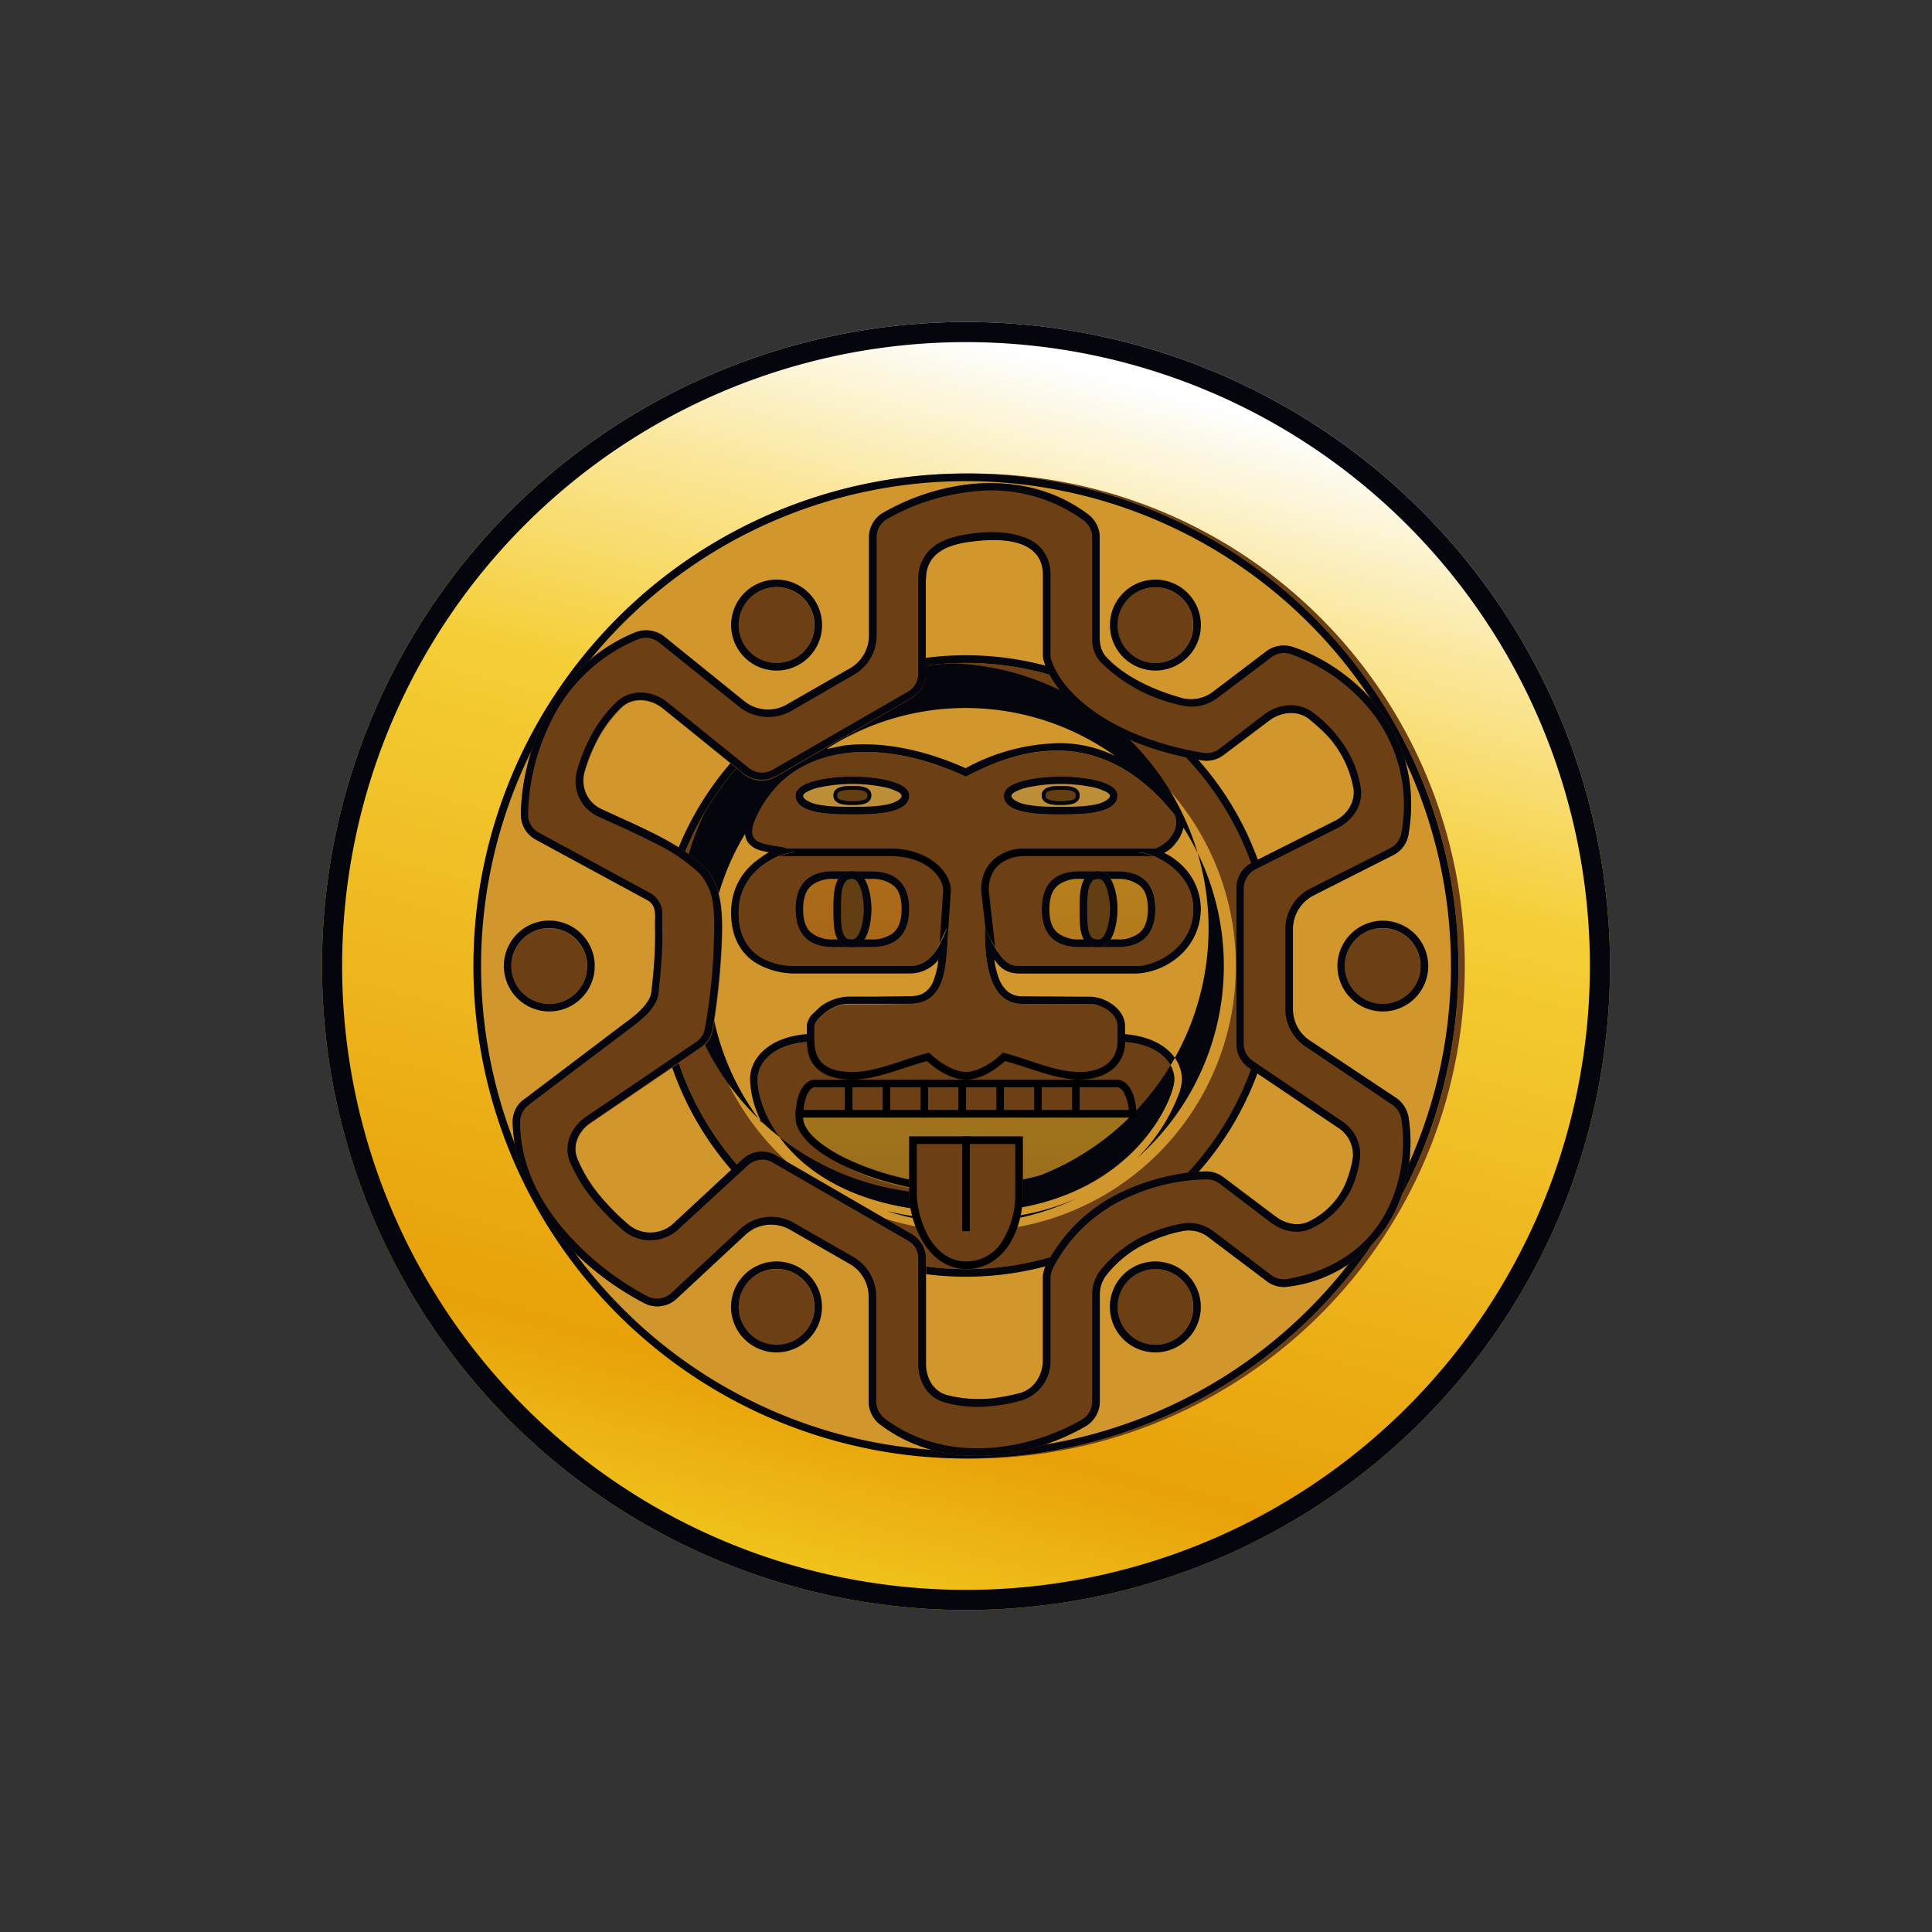 <svg xmlns="http://www.w3.org/2000/svg" width="24" height="24" fill="none" viewBox="0 0 24 24">
    <rect x="0" y="0" width="24" height="24" fill="#333333" stroke="none"/>
    <path fill="url(#GAT__a)" d="M12 20a8 8 0 1 0 0-16 8 8 0 0 0 0 16"/>
    <path fill="#05050D" fill-rule="evenodd" d="M12 19.75a7.75 7.75 0 1 0 0-15.5 7.75 7.75 0 0 0 0 15.5m0 .25a8 8 0 1 0 0-16 8 8 0 0 0 0 16" clip-rule="evenodd"/>
    <path fill="#6C3F15" d="M12 18.118a6.118 6.118 0 1 0 0-12.235 6.118 6.118 0 0 0 0 12.235"/>
    <path fill="url(#GAT__b)" d="M14.118 13.883H9.883c0 .235.706.94 2.118.94 1.129 0 2.117-.705 2.117-.94"/>
    <path fill="#000" fill-rule="evenodd" d="M10.118 13.506s-.033 0-.07.052c-.033.052-.071.15-.071.325 0 .08.047.169.165.273.117.103.282.202.484.287.4.174.918.287 1.375.287s.974-.113 1.374-.283c.202-.094.367-.188.484-.291.113-.104.165-.193.165-.273a.6.6 0 0 0-.07-.325c-.038-.047-.066-.052-.071-.052zm0-.094c-.08 0-.235.094-.235.47 0 .471 1.176.942 2.118.942.94 0 2.117-.47 2.117-.941 0-.377-.155-.47-.235-.47z" clip-rule="evenodd"/>
    <path fill="url(#GAT__c)" d="M9.883 9.882c0-.188.47-.236.706-.236.235 0 .706.048.706.236 0 .235-.471.235-.706.235-.236 0-.706 0-.706-.235"/>
    <path fill="#05050D" fill-rule="evenodd" d="M9.977 9.882q-.002.028.038.056a.4.4 0 0 0 .15.057c.141.028.306.028.424.028s.282 0 .423-.028a.4.4 0 0 0 .15-.057c.029-.019.038-.037.038-.056 0 0 0-.014-.032-.038a.7.7 0 0 0-.16-.061 2 2 0 0 0-.838 0 .6.6 0 0 0-.16.061c-.033.024-.033.038-.033.038m.612-.236c-.236 0-.706.048-.706.236 0 .235.47.235.706.235.235 0 .706 0 .706-.235 0-.188-.471-.236-.706-.236" clip-rule="evenodd"/>
    <path fill="#633E12" d="M10.353 9.881c0-.117.155-.117.235-.117s.236 0 .236.117-.156.118-.236.118-.235 0-.235-.118"/>
    <path fill="#05050D" fill-rule="evenodd" d="M10.414 9.844c-.01.01-.014.019-.014.037 0 .02.005.029.014.038q.02.015.043.019a.4.4 0 0 0 .131.014c.043 0 .094 0 .132-.014a.1.1 0 0 0 .047-.019l.01-.038q0-.025-.015-.037a.1.1 0 0 0-.042-.02c-.038-.013-.094-.013-.132-.013-.042 0-.094 0-.131.014a.1.1 0 0 0-.048.019zm.174-.08c-.08 0-.235 0-.235.117s.155.118.235.118.236 0 .236-.118-.156-.117-.236-.117" clip-rule="evenodd"/>
    <path fill="url(#GAT__d)" d="M12.47 9.882c0-.188.47-.236.706-.236.235 0 .706.048.706.236 0 .235-.47.235-.706.235-.235 0-.706 0-.706-.235"/>
    <path fill="#05050D" fill-rule="evenodd" d="M12.564 9.882q-.002.028.038.056a.4.4 0 0 0 .15.057c.142.028.306.028.424.028s.283 0 .424-.028a.4.4 0 0 0 .15-.057q.04-.028.038-.056s0-.014-.033-.038a.7.7 0 0 0-.16-.061 2 2 0 0 0-.838 0 .6.6 0 0 0-.16.061c-.033.024-.033.038-.033.038m.612-.236c-.235 0-.706.048-.706.236 0 .235.47.235.706.235.235 0 .706 0 .706-.235 0-.188-.47-.236-.706-.236" clip-rule="evenodd"/>
    <path fill="#633E12" d="M12.941 9.881c0-.117.156-.117.236-.117s.235 0 .235.117-.155.118-.235.118-.236 0-.236-.118"/>
    <path fill="#05050D" fill-rule="evenodd" d="M13.003 9.844c-.01.01-.014.019-.014.037 0 .02.004.029.014.038q.019.015.042.019a.4.4 0 0 0 .132.014c.042 0 .094 0 .132-.014a.1.1 0 0 0 .047-.019l.009-.038q0-.025-.014-.037a.1.1 0 0 0-.043-.02c-.037-.013-.094-.013-.131-.013-.043 0-.094 0-.132.014a.1.1 0 0 0-.047.019zm.174-.08c-.08 0-.236 0-.236.117s.156.118.236.118.235 0 .235-.118-.155-.117-.235-.117" clip-rule="evenodd"/>
    <path fill="#000" d="M11.059 10.635H9.647v-.094h1.412c.485 0 .753.297.753.518l-.047.706h-.095l.047-.706c0-.156-.202-.424-.658-.424m1.327.01a.56.56 0 0 1 .32-.104h1.647v.094h-1.647a.5.5 0 0 0-.268.085c-.085.061-.156.165-.156.339l.094.828h-.094l-.094-.828c0-.203.085-.334.198-.414"/>
    <path fill="#D2972C" d="M12 15.294a3.295 3.295 0 1 0 0-6.589 3.295 3.295 0 0 0 0 6.59m0-5.647c.593-.31 1.647-.706 2.588.47.085.156-.066.471-.47.471.235 0 .705.24.705.706s-.452.706-.706.706h-1.411c-.17 0-.236 0-.471-.47 0 .47.066.94.47.94h.848c.084 0 .33.095.33.283v.188c.47 0 .705.236.705.47 0 .236-.56 1.648-2.588 1.648s-2.59-1.177-2.59-1.648c0-.235.236-.47.706-.47v-.194c0-.08.217-.272.42-.272h.338l.419-.005c.423 0 .47-.386.47-.941l-.047.094c-.07.164-.164.376-.423.376H9.882c-.254 0-.706-.099-.706-.659 0-.555.537-.752.706-.752-.08-.048-.179-.066-.273-.085-.198-.033-.358-.066-.198-.386.471-.941 1.572-.937 2.589-.47"/>
    <path fill="#05050D" fill-rule="evenodd" d="M14.588 10.118c-.941-1.177-1.996-.782-2.589-.47-.71-.33-1.463-.424-2.014-.133-.235.123-.433.32-.574.603-.16.32 0 .353.198.386l.103.018a.6.6 0 0 1 .17.066.6.6 0 0 0-.17.033c-.22.08-.536.292-.536.72 0 .56.452.659.706.659h1.411c.203 0 .306-.132.377-.264q.053-.1.094-.207v.231c-.019.428-.108.71-.47.71h-.758c-.202 0-.419.198-.419.278v.193c-.47 0-.706.236-.706.47 0 .471.56 1.648 2.588 1.648s2.589-1.412 2.589-1.647-.236-.47-.706-.47v-.189c0-.188-.245-.282-.33-.282h-.847c-.343 0-.442-.34-.466-.73a4 4 0 0 1-.004-.212l.094.189c.164.282.235.282.376.282h1.412c.254 0 .706-.24.706-.706 0-.334-.245-.55-.47-.65a.6.6 0 0 0-.236-.056.6.6 0 0 0 .235-.047c.226-.09.301-.301.236-.423m-.123.475a.4.4 0 0 0 .142-.122.45.45 0 0 0 .094-.189 3.186 3.186 0 0 1-.58 4.109c.234-.23.414-.508.528-.815a.6.6 0 0 0 .033-.164c0-.292-.268-.532-.706-.565v-.094c0-.141-.094-.235-.174-.287a.5.5 0 0 0-.25-.085h-.15l-.697-.005a.28.28 0 0 1-.188-.06.4.4 0 0 1-.113-.175 1 1 0 0 1-.052-.221c.029.038.052.07.08.094.095.08.189.08.269.08h1.416a.88.88 0 0 0 .508-.197.78.78 0 0 0 .292-.603.76.76 0 0 0-.301-.602.6.6 0 0 0-.15-.094zm-1.044 4.273c-.372.174-.838.287-1.422.287a4.2 4.2 0 0 1-.983-.108 3.2 3.2 0 0 0 2.405-.18m-3.949-.904a1.24 1.24 0 0 1-.155-.55c0-.292.268-.532.706-.565v-.099c0-.033.01-.056.019-.075a.3.3 0 0 1 .037-.061l.113-.108a.63.63 0 0 1 .344-.123h.339l.418-.005c.095 0 .156-.018.198-.051a.3.3 0 0 0 .108-.15 1 1 0 0 0 .057-.245l-.01.009a.46.46 0 0 1-.353.155H9.882a.94.94 0 0 1-.5-.136c-.173-.113-.3-.306-.3-.617 0-.315.15-.527.33-.659q.07-.054.14-.094a1 1 0 0 1-.108-.023.3.3 0 0 1-.141-.085.2.2 0 0 1-.047-.122 3.19 3.19 0 0 0 .216 3.604m.805-4.658.212-.043c.47-.056 1.002.057 1.506.283a2.5 2.5 0 0 1 1.171-.311c.222 0 .457.047.688.16a3.19 3.19 0 0 0-3.577-.094zm4.386.752.005.01a3.295 3.295 0 1 1-.005-.01" clip-rule="evenodd"/>
    <path fill="#D2972C" fill-rule="evenodd" d="M12 15.765a3.765 3.765 0 1 0 0-7.53 3.765 3.765 0 0 0 0 7.53m0 2.353a6.118 6.118 0 1 0 0-12.236 6.118 6.118 0 0 0 0 12.236M10.116 7.765a.47.47 0 1 1-.942 0 .47.47 0 0 1 .942 0m4.235.47a.47.47 0 1 0 0-.94.47.47 0 0 0 0 .94m3.294 3.766a.47.47 0 1 1-.94 0 .47.47 0 0 1 .94 0m-10.823.47a.47.47 0 1 0 0-.94.47.47 0 0 0 0 .94m3.294 3.765a.47.47 0 1 1-.942 0 .47.47 0 0 1 .942 0m4.235.47a.471.471 0 1 0 0-.942.471.471 0 0 0 0 .942" clip-rule="evenodd"/>
    <path fill="#05050D" fill-rule="evenodd" d="M15.858 12a3.86 3.86 0 1 1-7.72 0 3.86 3.86 0 0 1 7.72 0M12 18.025a6.024 6.024 0 1 0 0-12.048 6.024 6.024 0 0 0 0 12.048m-1.788-10.26a.565.565 0 1 1-1.13 0 .565.565 0 0 1 1.13 0m4.706 0a.565.565 0 1 1-1.13 0 .565.565 0 0 1 1.13 0m2.824 4.236a.564.564 0 1 1-1.128 0 .564.564 0 0 1 1.128 0M7.388 12a.564.564 0 1 1-1.129 0 .564.564 0 0 1 1.129 0m2.823 4.235a.565.565 0 1 1-1.13 0 .565.565 0 0 1 1.13 0m4.706 0a.565.565 0 1 1-1.13 0 .565.565 0 0 1 1.13 0M15.764 12a3.765 3.765 0 1 1-7.53 0 3.765 3.765 0 0 1 7.53 0m2.353 0a6.118 6.118 0 1 1-12.236 0 6.118 6.118 0 0 1 12.236 0m-8.47-3.765a.47.47 0 1 0 0-.942.47.47 0 0 0 0 .942m5.176-.47a.47.47 0 1 1-.94 0 .47.47 0 0 1 .94 0m2.353 4.705a.47.47 0 1 0 0-.941.47.47 0 0 0 0 .941M7.294 12a.47.47 0 1 1-.942 0 .47.47 0 0 1 .942 0m2.353 4.705a.471.471 0 1 0 0-.942.471.471 0 0 0 0 .942m5.176-.47a.47.47 0 1 1-.94 0 .47.47 0 0 1 .94 0" clip-rule="evenodd"/>
    <path fill="#6C3F15" d="M11.501 7.192v1.176c0 .127-.07.245-.179.306l-1.68.974a.35.35 0 0 1-.4-.028l-1.007-.819c-.155-.122-.371-.141-.513-.01a1.7 1.7 0 0 0-.334.471 2.3 2.3 0 0 0-.127.34.4.4 0 0 0 .221.46c.443.203.97.41 1.276.72.244.245.221.692.207 1.003q-.025.504-.108 1.002a.35.35 0 0 1-.151.235l-1.365.928c-.15.098-.235.282-.164.451.075.193.202.377.353.541q.135.152.291.283a.423.423 0 0 0 .565-.033l.847-.786a.355.355 0 0 1 .414-.047l1.68.97a.35.35 0 0 1 .179.305v1.313c0 .17.09.334.254.381.188.052.377.062.574.043.118-.014.236-.038.339-.066.179-.052.282-.226.282-.41v-1.02c0-.053.02-.11.043-.156A2.03 2.03 0 0 1 14 14.778c.312-.142.65-.219.993-.226.075 0 .15.028.212.075l.65.49c.117.084.267.122.4.06a.94.94 0 0 0 .446-.437 1.2 1.2 0 0 0 .108-.362c.02-.15-.06-.287-.188-.377l-1.106-.739a.35.35 0 0 1-.155-.291v-1.94c0-.131.075-.253.193-.314l1.03-.518c.151-.075.255-.226.236-.395a1.3 1.3 0 0 0-.282-.612 2 2 0 0 0-.283-.268c-.141-.104-.339-.085-.48.023l-.564.428a.35.35 0 0 1-.273.07c-1.224-.206-1.822-.8-1.958-1.208a.4.4 0 0 1-.019-.109V7.14c0-.438-.503-.456-.828-.423-.292.032-.626.117-.626.475zm.55-1.177c.457-.047.994.02 1.47.377.088.07.14.174.14.282v1.252c0 .085.02.165.076.23.131.146.414.368.955.518a.45.45 0 0 0 .376-.08l.669-.508a.36.36 0 0 1 .329-.047c.287.094.697.32 1.007.696.325.39.541.937.424 1.629a.35.35 0 0 1-.189.258l-.988.5a.47.47 0 0 0-.259.418v.988a.47.47 0 0 0 .207.396l1.083.72a.37.37 0 0 1 .146.235 2 2 0 0 1-.17 1.172 1.71 1.71 0 0 1-1.318.931.35.35 0 0 1-.272-.066l-.716-.54a.4.4 0 0 0-.324-.085 1.8 1.8 0 0 0-.41.131 1.4 1.4 0 0 0-.555.433.4.4 0 0 0-.07.236v1.322a.36.36 0 0 1-.17.301 2.8 2.8 0 0 1-1.087.358c-.457.047-.998-.019-1.473-.377a.36.36 0 0 1-.141-.282V16.11a.47.47 0 0 0-.236-.41l-.738-.423a.47.47 0 0 0-.556.06l-.86.8a.35.35 0 0 1-.396.052 3.6 3.6 0 0 1-1.007-.776 2.23 2.23 0 0 1-.63-1.473c0-.118.056-.23.154-.292l1.243-.94c.108-.076.306-.236.325-.373.028-.263.056-.536.047-.804 0-.142.028-.283-.095-.349l-1.388-.753a.35.35 0 0 1-.183-.31c0-.287.07-.73.273-1.158a2.17 2.17 0 0 1 1.148-1.106.37.37 0 0 1 .353.047l1.002.81a.47.47 0 0 0 .532.037l.781-.447a.47.47 0 0 0 .235-.409V6.674a.35.35 0 0 1 .17-.301 2.8 2.8 0 0 1 1.082-.358z"/>
    <path fill="#05050D" fill-rule="evenodd" d="M6.574 13.724a.26.26 0 0 0-.113.216c0 .57.283 1.054.612 1.412.278.306.608.56.974.753a.26.26 0 0 0 .292-.043l.856-.795a.565.565 0 0 1 .669-.075l.738.423a.57.57 0 0 1 .283.495v1.303c0 .08.042.155.103.207.452.339.965.405 1.403.358a2.7 2.7 0 0 0 1.05-.344.26.26 0 0 0 .126-.221v-1.322a.5.5 0 0 1 .085-.288 1.54 1.54 0 0 1 .598-.47c.15-.066.296-.108.428-.132a.5.5 0 0 1 .404.1l.711.54a.27.27 0 0 0 .198.047c.659-.113 1.054-.47 1.252-.88.197-.4.211-.828.164-1.11a.26.26 0 0 0-.113-.175L16.217 13a.56.56 0 0 1-.25-.47v-.989c0-.212.123-.41.31-.503l.989-.5a.26.26 0 0 0 .141-.187 1.87 1.87 0 0 0-.404-1.553 2.25 2.25 0 0 0-.97-.673.26.26 0 0 0-.235.037l-.668.504a.53.53 0 0 1-.462.094 2 2 0 0 1-1.002-.541.43.43 0 0 1-.099-.292V6.674a.26.26 0 0 0-.103-.207 1.94 1.94 0 0 0-1.403-.358 2.7 2.7 0 0 0-1.05.344.26.26 0 0 0-.121.221v1.224a.56.56 0 0 1-.283.484l-.781.452a.58.58 0 0 1-.635-.047l-1.003-.805a.26.26 0 0 0-.258-.042c-.491.2-.887.581-1.106 1.064a2.7 2.7 0 0 0-.264 1.115c0 .094.052.183.137.226l1.388.753a.3.3 0 0 1 .141.216v.217c.01.273-.019.55-.047.819a.34.34 0 0 1-.057.14.6.6 0 0 1-.094.118 2 2 0 0 1-.211.174l-1.247.941zm1.19-1.017c.11-.075.307-.235.326-.372q.057-.438.047-.88c.004-.113.009-.216-.095-.273l-1.388-.753a.35.35 0 0 1-.183-.31c0-.287.07-.73.273-1.158a2.17 2.17 0 0 1 1.148-1.106.37.37 0 0 1 .353.047l1.002.81a.47.47 0 0 0 .532.037l.781-.447a.47.47 0 0 0 .235-.409V6.674a.35.35 0 0 1 .17-.301 2.8 2.8 0 0 1 1.082-.358c.461-.047.998.02 1.473.377.09.07.141.174.141.282v1.252c0 .085.02.165.076.23.131.146.414.368.955.518a.45.45 0 0 0 .376-.08l.669-.508a.36.36 0 0 1 .329-.047c.287.094.697.32 1.007.696.325.39.541.937.424 1.629a.35.35 0 0 1-.189.258l-.988.5a.47.47 0 0 0-.259.418v.988a.47.47 0 0 0 .207.396l1.083.72a.37.37 0 0 1 .146.235 2 2 0 0 1-.17 1.172 1.71 1.71 0 0 1-1.318.931.35.35 0 0 1-.272-.066l-.716-.54a.4.4 0 0 0-.324-.085 1.8 1.8 0 0 0-.41.131 1.4 1.4 0 0 0-.555.433.4.4 0 0 0-.07.236v1.322a.36.36 0 0 1-.17.301 2.8 2.8 0 0 1-1.087.358c-.457.047-.998-.019-1.473-.377a.36.36 0 0 1-.141-.282V16.11a.47.47 0 0 0-.236-.41l-.738-.423a.47.47 0 0 0-.556.06l-.86.8a.35.35 0 0 1-.396.052 3.6 3.6 0 0 1-1.007-.776 2.23 2.23 0 0 1-.63-1.473c0-.118.056-.23.154-.292zm3.643-4.339V7.192a.5.5 0 0 1 .25-.443c.14-.08.31-.108.46-.127.165-.018.391-.023.575.043a.5.5 0 0 1 .254.16.5.5 0 0 1 .104.315v.988c0 .029 0 .057.014.08.117.367.677.941 1.882 1.144.07.01.141-.005.198-.047l.564-.433c.17-.127.414-.16.598-.024.104.076.207.17.296.283.142.17.26.39.302.658.033.222-.109.405-.283.495l-1.03.517a.27.27 0 0 0-.141.236v1.929c0 .094.047.17.117.216l1.101.744a.49.49 0 0 1 .226.466 1.3 1.3 0 0 1-.113.39 1.04 1.04 0 0 1-.494.48c-.17.08-.357.029-.494-.07l-.65-.494a.26.26 0 0 0-.155-.047 2.4 2.4 0 0 0-.95.211 1.93 1.93 0 0 0-.96.895.3.3 0 0 0-.028.117v1.021a.51.51 0 0 1-.353.5 2 2 0 0 1-.358.07c-.202.023-.41.014-.612-.047-.216-.061-.32-.273-.32-.47v-1.319a.25.25 0 0 0-.132-.22l-1.68-.97a.26.26 0 0 0-.305.038l-.848.78a.517.517 0 0 1-.687.038 3 3 0 0 1-.3-.291 2 2 0 0 1-.373-.565c-.094-.221.024-.452.203-.57l1.365-.927a.25.25 0 0 0 .108-.174 7.5 7.5 0 0 0 .108-.988v-.023c.005-.151.014-.325-.005-.485a.7.7 0 0 0-.174-.424 2.2 2.2 0 0 0-.565-.38 9 9 0 0 0-.475-.227l-.207-.094a.48.48 0 0 1-.273-.57 2 2 0 0 1 .132-.352 1.7 1.7 0 0 1 .358-.504c.183-.174.456-.14.63 0l1.017.82a.26.26 0 0 0 .291.023l1.68-.97a.26.26 0 0 0 .132-.226m.094 0V7.192c0-.358.334-.443.626-.47.33-.038.828-.02.828.423v.983q-.001.058.02.109c.136.414.729 1.002 1.957 1.209a.35.35 0 0 0 .268-.07l.565-.424c.146-.108.339-.132.485-.028.094.075.192.16.282.263.132.165.24.367.282.617.019.169-.084.32-.235.395l-1.03.518a.35.35 0 0 0-.189.315v1.939c0 .117.057.226.15.291l1.107.744a.4.4 0 0 1 .188.376 1.4 1.4 0 0 1-.108.358.94.94 0 0 1-.447.438c-.132.06-.283.023-.4-.062l-.65-.489a.35.35 0 0 0-.212-.075c-.244 0-.62.061-.988.226a2.03 2.03 0 0 0-1.007.94.35.35 0 0 0-.038.156v1.021c0 .189-.108.358-.282.41a3 3 0 0 1-.344.066 1.6 1.6 0 0 1-.574-.043c-.164-.047-.254-.212-.254-.38v-1.319a.35.35 0 0 0-.179-.3l-1.68-.975a.35.35 0 0 0-.418.047l-.847.786a.423.423 0 0 1-.56.033 3 3 0 0 1-.292-.282 1.9 1.9 0 0 1-.353-.542c-.07-.169.014-.352.165-.451l1.364-.932a.35.35 0 0 0 .15-.235q.085-.51.11-1.026c.013-.306.032-.734-.208-.974-.259-.264-.678-.452-1.068-.63l-.207-.095a.39.39 0 0 1-.221-.456q.042-.165.127-.335c.08-.174.188-.338.334-.475.141-.136.357-.113.513.01l1.011.814c.118.09.273.098.4.028l1.68-.97a.35.35 0 0 0 .18-.305z" clip-rule="evenodd"/>
    <path fill="url(#GAT__e)" d="M9.883 11.294c0-.377.235-.47.47-.47h.471c.235 0 .47.094.47.47s-.235.47-.47.47h-.47c-.236 0-.471-.094-.471-.47"/>
    <path fill="#05050D" fill-rule="evenodd" d="M10.09 10.993c-.061.047-.113.131-.113.3 0 .17.047.255.113.302a.42.42 0 0 0 .263.075h.471a.43.43 0 0 0 .264-.075c.06-.047.112-.132.112-.301 0-.17-.046-.254-.112-.301a.42.42 0 0 0-.264-.075h-.47a.42.42 0 0 0-.264.075m.263-.17c-.235 0-.47.095-.47.47 0 .377.235.472.47.472h.471c.235 0 .47-.095.47-.471 0-.377-.235-.47-.47-.47z" clip-rule="evenodd"/>
    <path fill="#633E12" d="M10.353 11.294c0-.188 0-.47.235-.47.189 0 .236.315.236.47s-.047.47-.236.47c-.235 0-.235-.235-.235-.47"/>
    <path fill="#05050D" fill-rule="evenodd" d="M10.47 11.016c-.023.075-.023.18-.023.278 0 .122 0 .221.024.292a.2.2 0 0 0 .037.066.14.14 0 0 0 .08.018c.029 0 .066-.023.1-.113a.84.84 0 0 0 0-.527c-.034-.094-.071-.112-.1-.112q-.054.001-.075.023a.2.2 0 0 0-.042.075m.118-.193c-.235 0-.235.283-.235.47 0 .236 0 .472.235.472.189 0 .236-.316.236-.471s-.047-.47-.236-.47" clip-rule="evenodd"/>
    <path fill="url(#GAT__f)" d="M12.941 11.294c0-.377.236-.47.471-.47h.47c.236 0 .471.094.471.47s-.235.47-.47.47h-.471c-.235 0-.47-.094-.47-.47"/>
    <path fill="#05050D" fill-rule="evenodd" d="M13.149 10.993c-.062.047-.113.131-.113.3 0 .17.047.255.113.302a.42.42 0 0 0 .263.075h.47a.42.42 0 0 0 .264-.075c.061-.047.113-.132.113-.301 0-.17-.047-.254-.113-.301a.42.42 0 0 0-.263-.075h-.471a.42.42 0 0 0-.264.075m.263-.17c-.235 0-.47.095-.47.47 0 .377.235.472.47.472h.47c.236 0 .471-.095.471-.471 0-.377-.235-.47-.47-.47z" clip-rule="evenodd"/>
    <path fill="#633E12" d="M13.412 11.294c0-.188 0-.47.235-.47.188 0 .235.315.235.47s-.047.47-.235.47c-.235 0-.235-.235-.235-.47"/>
    <path fill="#05050D" fill-rule="evenodd" d="M13.53 11.016c-.024.075-.024.18-.024.278 0 .122 0 .221.023.292a.2.2 0 0 0 .038.066.14.14 0 0 0 .08.018c.028 0 .066-.023.099-.113a.84.84 0 0 0 0-.527c-.033-.094-.07-.112-.1-.112q-.054.001-.074.023a.2.2 0 0 0-.043.075m.117-.193c-.235 0-.235.283-.235.47 0 .236 0 .472.235.472.188 0 .235-.316.235-.471s-.047-.47-.235-.47" clip-rule="evenodd"/>
    <path fill="#000" d="M10.024 12.94h.094c0 .278.184.377.47.377.307 0 .636-.16.932-.235l.024-.005.019.019c.075.075.273.22.438.22s.362-.145.437-.22l.019-.02.023.006c.297.075.626.235.932.235.287 0 .47-.146.47-.377h.095c0 .283-.226.471-.565.471-.306 0-.635-.155-.927-.23-.094.084-.282.23-.484.23-.198 0-.391-.141-.485-.23-.292.075-.621.23-.927.23-.34 0-.565-.141-.565-.47m4.094.942H9.883v-.095h4.235z"/>
    <path fill="#000" d="M10.589 13.412v.47h-.094v-.47zm.47 0v.47h-.094v-.47zm.47 0v.47h-.093v-.47zm.472 0v.47h-.095v-.47zm.47 0v.47h-.094v-.47zm.47 0v.47h-.094v-.47zm.471 0v.47h-.094v-.47z"/>
    <path fill="#6C3F15" d="M12.706 14.117h-1.412v.706c0 .377.236.941.706.941.471 0 .706-.47.706-.94z"/>
    <path fill="#000" d="M12.612 14.211h-1.223v.612c0 .17.056.39.16.565.108.17.258.282.451.282a.52.52 0 0 0 .452-.254 1.1 1.1 0 0 0 .16-.593zm.094-.094v.706c0 .47-.235.941-.706.941-.47 0-.706-.564-.706-.94v-.707z"/>
    <path fill="#000" d="M11.953 15.294v-1.177h.094v1.177z"/>
    <defs>
        <linearGradient id="GAT__a" x1="13.002" x2="9.002" y1="4.499" y2="19.252" gradientUnits="userSpaceOnUse">
            <stop stop-color="#FEFEFE"/>
            <stop offset=".14" stop-color="#FBE8A0"/>
            <stop offset=".34" stop-color="#F5CE35"/>
            <stop offset=".86" stop-color="#E8A109"/>
            <stop offset="1" stop-color="#F0C31C"/>
        </linearGradient>
        <linearGradient id="GAT__b" x1="12.001" x2="12.001" y1="4" y2="20" gradientUnits="userSpaceOnUse">
            <stop stop-color="#F7C65E"/>
            <stop offset=".51" stop-color="#AA7F20"/>
            <stop offset="1" stop-color="#7E4B12"/>
        </linearGradient>
        <linearGradient id="GAT__c" x1="12.001" x2="12.001" y1="-4.001" y2="19.999" gradientUnits="userSpaceOnUse">
            <stop stop-color="#E7BF72"/>
            <stop offset="1" stop-color="#9F6A0E"/>
        </linearGradient>
        <linearGradient id="GAT__d" x1="12" x2="12" y1="-4.001" y2="19.999" gradientUnits="userSpaceOnUse">
            <stop stop-color="#E7BF72"/>
            <stop offset="1" stop-color="#9F6A0E"/>
        </linearGradient>
        <linearGradient id="GAT__e" x1="12.001" x2="12.001" y1="-4" y2="12" gradientUnits="userSpaceOnUse">
            <stop offset=".47" stop-color="#C18F20"/>
            <stop offset="1" stop-color="#A86618"/>
        </linearGradient>
        <linearGradient id="GAT__f" x1="12" x2="12" y1="0" y2="16" gradientUnits="userSpaceOnUse">
            <stop offset=".47" stop-color="#C18F20"/>
            <stop offset="1" stop-color="#A86618"/>
        </linearGradient>
    </defs>
</svg>
